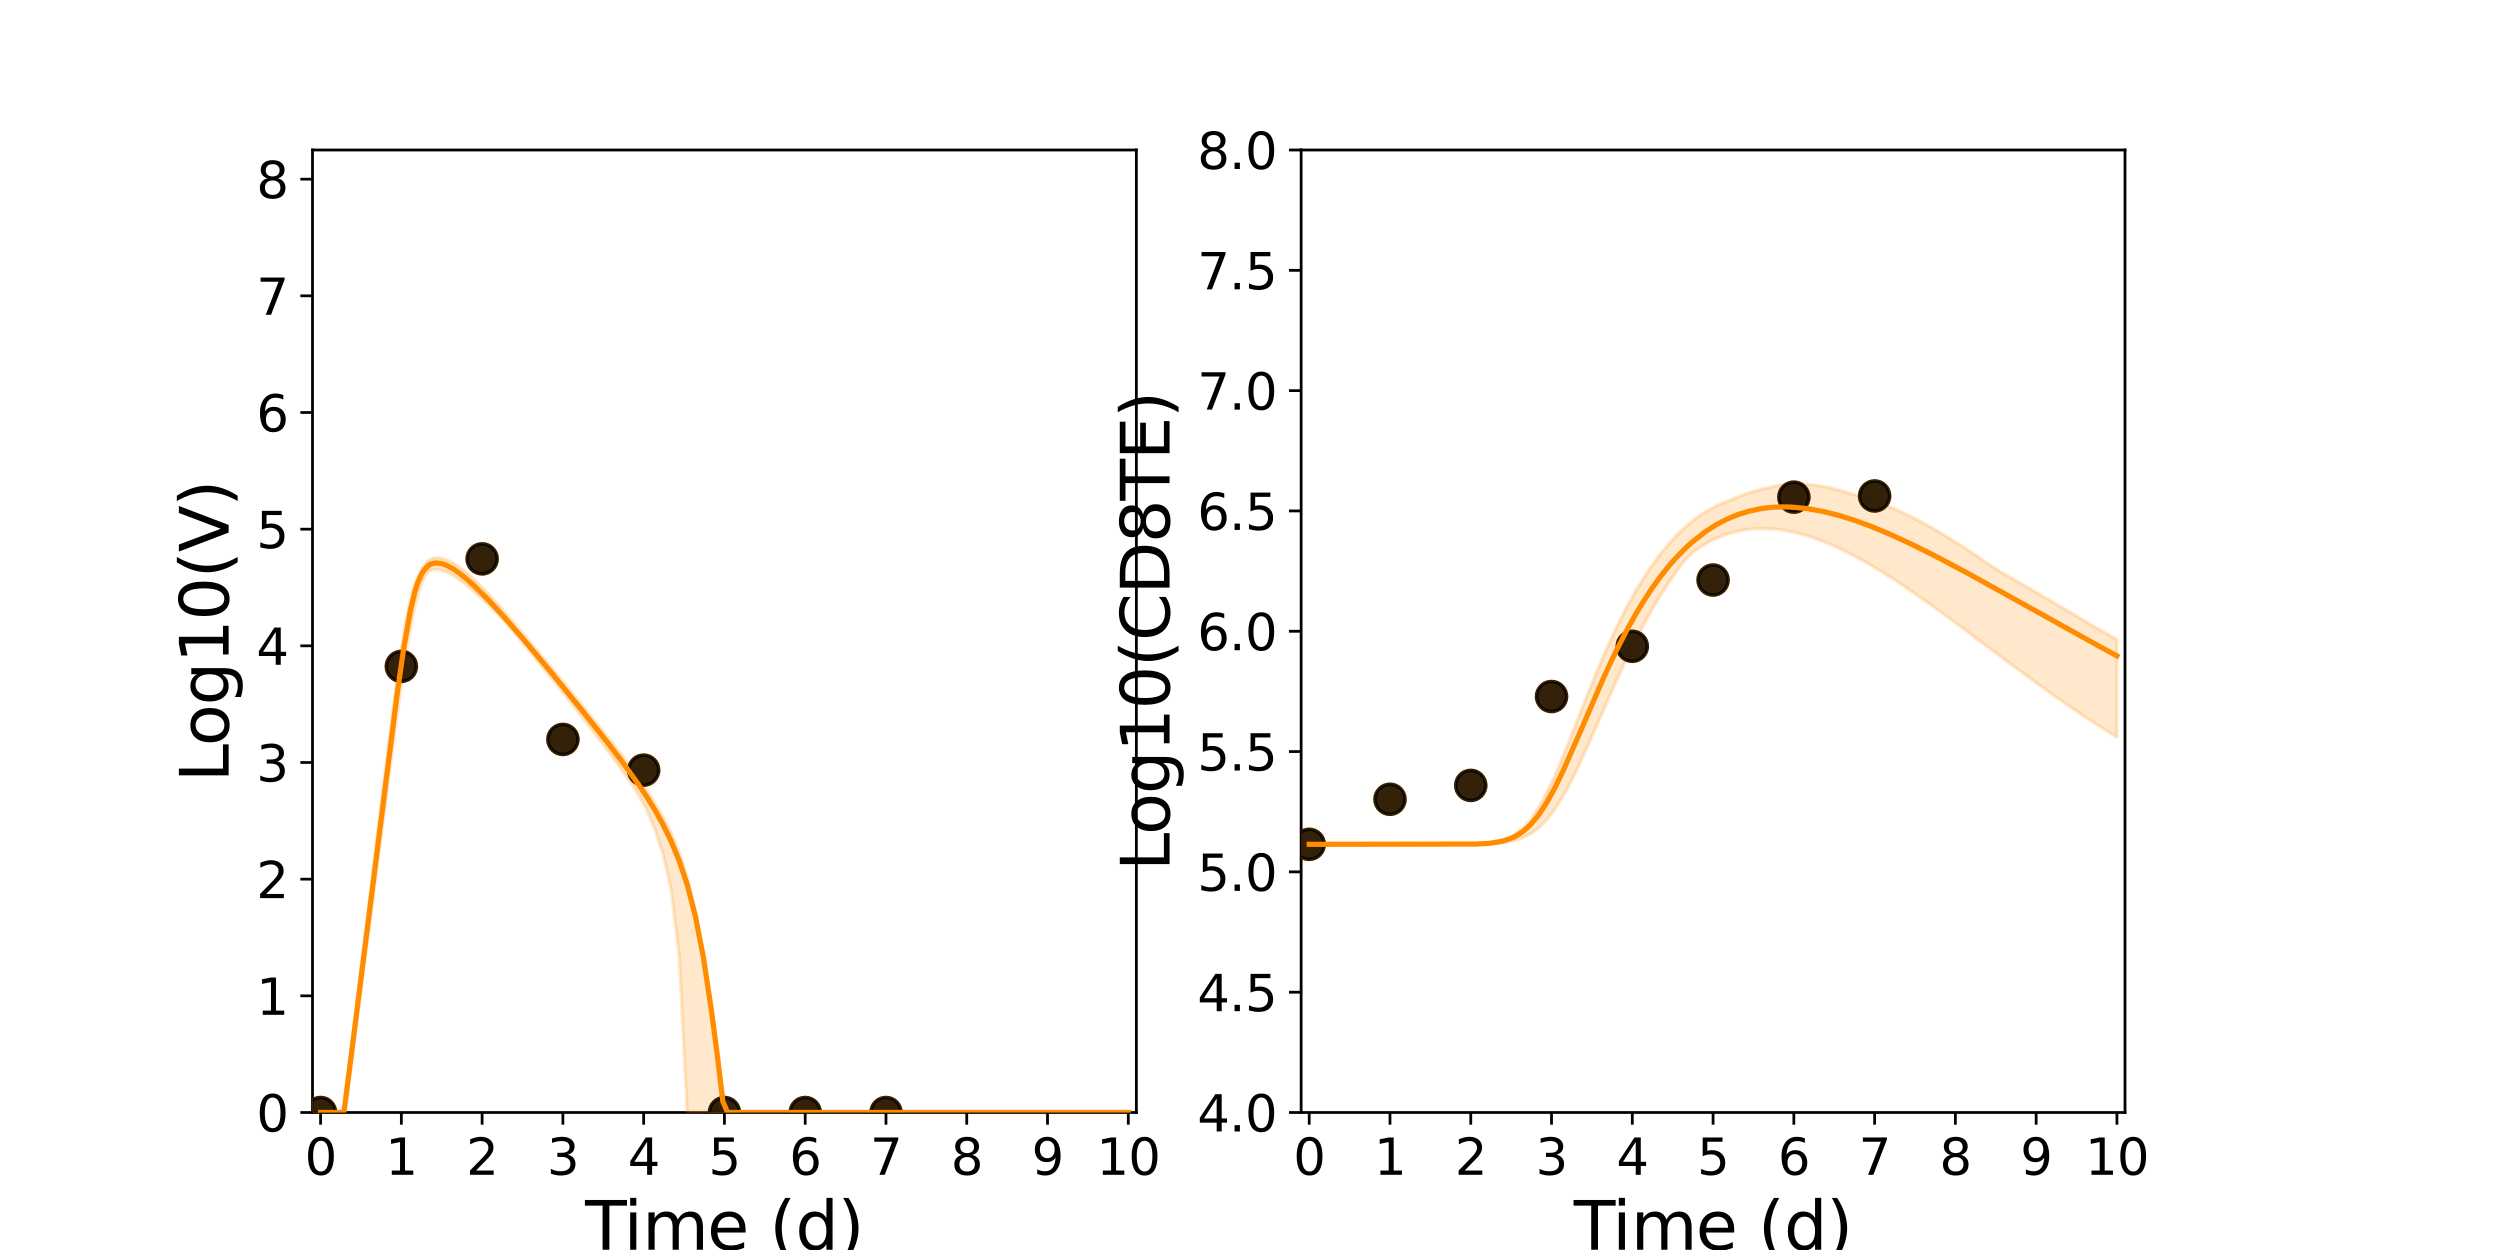 <?xml version="1.0" encoding="utf-8" standalone="no"?>
<!DOCTYPE svg PUBLIC "-//W3C//DTD SVG 1.1//EN"
  "http://www.w3.org/Graphics/SVG/1.1/DTD/svg11.dtd">
<svg xmlns:xlink="http://www.w3.org/1999/xlink" width="720pt" height="360pt" viewBox="0 0 720 360" xmlns="http://www.w3.org/2000/svg" version="1.1">
 <defs>
  <style type="text/css">*{stroke-linejoin: round; stroke-linecap: butt}</style>
 </defs>
 <g id="figure_1">
  <g id="patch_1">
   <path d="M 0 360 
L 720 360 
L 720 0 
L 0 0 
z
" style="fill: #ffffff"/>
  </g>
  <g id="axes_1">
   <g id="patch_2">
    <path d="M 90 320.4 
L 327.273 320.4 
L 327.273 43.2 
L 90 43.2 
z
" style="fill: #ffffff"/>
   </g>
   <g id="matplotlib.axis_1">
    <g id="xtick_1">
     <g id="line2d_1">
      <defs>
       <path id="m767ac34f3f" d="M 0 0 
L 0 3.5 
" style="stroke: #000000; stroke-width: 0.8"/>
      </defs>
      <g>
       <use xlink:href="#m767ac34f3f" x="92.326" y="320.4" style="stroke: #000000; stroke-width: 0.8"/>
      </g>
     </g>
     <g id="text_1">
      <!-- 0 -->
      <g transform="translate(87.745 338.342) scale(0.144 -0.144)">
       <defs>
        <path id="DejaVuSans-30" d="M 2034 4250 
Q 1547 4250 1301 3770 
Q 1056 3291 1056 2328 
Q 1056 1369 1301 889 
Q 1547 409 2034 409 
Q 2525 409 2770 889 
Q 3016 1369 3016 2328 
Q 3016 3291 2770 3770 
Q 2525 4250 2034 4250 
z
M 2034 4750 
Q 2819 4750 3233 4129 
Q 3647 3509 3647 2328 
Q 3647 1150 3233 529 
Q 2819 -91 2034 -91 
Q 1250 -91 836 529 
Q 422 1150 422 2328 
Q 422 3509 836 4129 
Q 1250 4750 2034 4750 
z
" transform="scale(0.016)"/>
       </defs>
       <use xlink:href="#DejaVuSans-30"/>
      </g>
     </g>
    </g>
    <g id="xtick_2">
     <g id="line2d_2">
      <g>
       <use xlink:href="#m767ac34f3f" x="115.588" y="320.4" style="stroke: #000000; stroke-width: 0.8"/>
      </g>
     </g>
     <g id="text_2">
      <!-- 1 -->
      <g transform="translate(111.007 338.342) scale(0.144 -0.144)">
       <defs>
        <path id="DejaVuSans-31" d="M 794 531 
L 1825 531 
L 1825 4091 
L 703 3866 
L 703 4441 
L 1819 4666 
L 2450 4666 
L 2450 531 
L 3481 531 
L 3481 0 
L 794 0 
L 794 531 
z
" transform="scale(0.016)"/>
       </defs>
       <use xlink:href="#DejaVuSans-31"/>
      </g>
     </g>
    </g>
    <g id="xtick_3">
     <g id="line2d_3">
      <g>
       <use xlink:href="#m767ac34f3f" x="138.85" y="320.4" style="stroke: #000000; stroke-width: 0.8"/>
      </g>
     </g>
     <g id="text_3">
      <!-- 2 -->
      <g transform="translate(134.269 338.342) scale(0.144 -0.144)">
       <defs>
        <path id="DejaVuSans-32" d="M 1228 531 
L 3431 531 
L 3431 0 
L 469 0 
L 469 531 
Q 828 903 1448 1529 
Q 2069 2156 2228 2338 
Q 2531 2678 2651 2914 
Q 2772 3150 2772 3378 
Q 2772 3750 2511 3984 
Q 2250 4219 1831 4219 
Q 1534 4219 1204 4116 
Q 875 4013 500 3803 
L 500 4441 
Q 881 4594 1212 4672 
Q 1544 4750 1819 4750 
Q 2544 4750 2975 4387 
Q 3406 4025 3406 3419 
Q 3406 3131 3298 2873 
Q 3191 2616 2906 2266 
Q 2828 2175 2409 1742 
Q 1991 1309 1228 531 
z
" transform="scale(0.016)"/>
       </defs>
       <use xlink:href="#DejaVuSans-32"/>
      </g>
     </g>
    </g>
    <g id="xtick_4">
     <g id="line2d_4">
      <g>
       <use xlink:href="#m767ac34f3f" x="162.112" y="320.4" style="stroke: #000000; stroke-width: 0.8"/>
      </g>
     </g>
     <g id="text_4">
      <!-- 3 -->
      <g transform="translate(157.531 338.342) scale(0.144 -0.144)">
       <defs>
        <path id="DejaVuSans-33" d="M 2597 2516 
Q 3050 2419 3304 2112 
Q 3559 1806 3559 1356 
Q 3559 666 3084 287 
Q 2609 -91 1734 -91 
Q 1441 -91 1130 -33 
Q 819 25 488 141 
L 488 750 
Q 750 597 1062 519 
Q 1375 441 1716 441 
Q 2309 441 2620 675 
Q 2931 909 2931 1356 
Q 2931 1769 2642 2001 
Q 2353 2234 1838 2234 
L 1294 2234 
L 1294 2753 
L 1863 2753 
Q 2328 2753 2575 2939 
Q 2822 3125 2822 3475 
Q 2822 3834 2567 4026 
Q 2313 4219 1838 4219 
Q 1578 4219 1281 4162 
Q 984 4106 628 3988 
L 628 4550 
Q 988 4650 1302 4700 
Q 1616 4750 1894 4750 
Q 2613 4750 3031 4423 
Q 3450 4097 3450 3541 
Q 3450 3153 3228 2886 
Q 3006 2619 2597 2516 
z
" transform="scale(0.016)"/>
       </defs>
       <use xlink:href="#DejaVuSans-33"/>
      </g>
     </g>
    </g>
    <g id="xtick_5">
     <g id="line2d_5">
      <g>
       <use xlink:href="#m767ac34f3f" x="185.374" y="320.4" style="stroke: #000000; stroke-width: 0.8"/>
      </g>
     </g>
     <g id="text_5">
      <!-- 4 -->
      <g transform="translate(180.793 338.342) scale(0.144 -0.144)">
       <defs>
        <path id="DejaVuSans-34" d="M 2419 4116 
L 825 1625 
L 2419 1625 
L 2419 4116 
z
M 2253 4666 
L 3047 4666 
L 3047 1625 
L 3713 1625 
L 3713 1100 
L 3047 1100 
L 3047 0 
L 2419 0 
L 2419 1100 
L 313 1100 
L 313 1709 
L 2253 4666 
z
" transform="scale(0.016)"/>
       </defs>
       <use xlink:href="#DejaVuSans-34"/>
      </g>
     </g>
    </g>
    <g id="xtick_6">
     <g id="line2d_6">
      <g>
       <use xlink:href="#m767ac34f3f" x="208.636" y="320.4" style="stroke: #000000; stroke-width: 0.8"/>
      </g>
     </g>
     <g id="text_6">
      <!-- 5 -->
      <g transform="translate(204.055 338.342) scale(0.144 -0.144)">
       <defs>
        <path id="DejaVuSans-35" d="M 691 4666 
L 3169 4666 
L 3169 4134 
L 1269 4134 
L 1269 2991 
Q 1406 3038 1543 3061 
Q 1681 3084 1819 3084 
Q 2600 3084 3056 2656 
Q 3513 2228 3513 1497 
Q 3513 744 3044 326 
Q 2575 -91 1722 -91 
Q 1428 -91 1123 -41 
Q 819 9 494 109 
L 494 744 
Q 775 591 1075 516 
Q 1375 441 1709 441 
Q 2250 441 2565 725 
Q 2881 1009 2881 1497 
Q 2881 1984 2565 2268 
Q 2250 2553 1709 2553 
Q 1456 2553 1204 2497 
Q 953 2441 691 2322 
L 691 4666 
z
" transform="scale(0.016)"/>
       </defs>
       <use xlink:href="#DejaVuSans-35"/>
      </g>
     </g>
    </g>
    <g id="xtick_7">
     <g id="line2d_7">
      <g>
       <use xlink:href="#m767ac34f3f" x="231.898" y="320.4" style="stroke: #000000; stroke-width: 0.8"/>
      </g>
     </g>
     <g id="text_7">
      <!-- 6 -->
      <g transform="translate(227.317 338.342) scale(0.144 -0.144)">
       <defs>
        <path id="DejaVuSans-36" d="M 2113 2584 
Q 1688 2584 1439 2293 
Q 1191 2003 1191 1497 
Q 1191 994 1439 701 
Q 1688 409 2113 409 
Q 2538 409 2786 701 
Q 3034 994 3034 1497 
Q 3034 2003 2786 2293 
Q 2538 2584 2113 2584 
z
M 3366 4563 
L 3366 3988 
Q 3128 4100 2886 4159 
Q 2644 4219 2406 4219 
Q 1781 4219 1451 3797 
Q 1122 3375 1075 2522 
Q 1259 2794 1537 2939 
Q 1816 3084 2150 3084 
Q 2853 3084 3261 2657 
Q 3669 2231 3669 1497 
Q 3669 778 3244 343 
Q 2819 -91 2113 -91 
Q 1303 -91 875 529 
Q 447 1150 447 2328 
Q 447 3434 972 4092 
Q 1497 4750 2381 4750 
Q 2619 4750 2861 4703 
Q 3103 4656 3366 4563 
z
" transform="scale(0.016)"/>
       </defs>
       <use xlink:href="#DejaVuSans-36"/>
      </g>
     </g>
    </g>
    <g id="xtick_8">
     <g id="line2d_8">
      <g>
       <use xlink:href="#m767ac34f3f" x="255.16" y="320.4" style="stroke: #000000; stroke-width: 0.8"/>
      </g>
     </g>
     <g id="text_8">
      <!-- 7 -->
      <g transform="translate(250.579 338.342) scale(0.144 -0.144)">
       <defs>
        <path id="DejaVuSans-37" d="M 525 4666 
L 3525 4666 
L 3525 4397 
L 1831 0 
L 1172 0 
L 2766 4134 
L 525 4134 
L 525 4666 
z
" transform="scale(0.016)"/>
       </defs>
       <use xlink:href="#DejaVuSans-37"/>
      </g>
     </g>
    </g>
    <g id="xtick_9">
     <g id="line2d_9">
      <g>
       <use xlink:href="#m767ac34f3f" x="278.422" y="320.4" style="stroke: #000000; stroke-width: 0.8"/>
      </g>
     </g>
     <g id="text_9">
      <!-- 8 -->
      <g transform="translate(273.841 338.342) scale(0.144 -0.144)">
       <defs>
        <path id="DejaVuSans-38" d="M 2034 2216 
Q 1584 2216 1326 1975 
Q 1069 1734 1069 1313 
Q 1069 891 1326 650 
Q 1584 409 2034 409 
Q 2484 409 2743 651 
Q 3003 894 3003 1313 
Q 3003 1734 2745 1975 
Q 2488 2216 2034 2216 
z
M 1403 2484 
Q 997 2584 770 2862 
Q 544 3141 544 3541 
Q 544 4100 942 4425 
Q 1341 4750 2034 4750 
Q 2731 4750 3128 4425 
Q 3525 4100 3525 3541 
Q 3525 3141 3298 2862 
Q 3072 2584 2669 2484 
Q 3125 2378 3379 2068 
Q 3634 1759 3634 1313 
Q 3634 634 3220 271 
Q 2806 -91 2034 -91 
Q 1263 -91 848 271 
Q 434 634 434 1313 
Q 434 1759 690 2068 
Q 947 2378 1403 2484 
z
M 1172 3481 
Q 1172 3119 1398 2916 
Q 1625 2713 2034 2713 
Q 2441 2713 2670 2916 
Q 2900 3119 2900 3481 
Q 2900 3844 2670 4047 
Q 2441 4250 2034 4250 
Q 1625 4250 1398 4047 
Q 1172 3844 1172 3481 
z
" transform="scale(0.016)"/>
       </defs>
       <use xlink:href="#DejaVuSans-38"/>
      </g>
     </g>
    </g>
    <g id="xtick_10">
     <g id="line2d_10">
      <g>
       <use xlink:href="#m767ac34f3f" x="301.684" y="320.4" style="stroke: #000000; stroke-width: 0.8"/>
      </g>
     </g>
     <g id="text_10">
      <!-- 9 -->
      <g transform="translate(297.103 338.342) scale(0.144 -0.144)">
       <defs>
        <path id="DejaVuSans-39" d="M 703 97 
L 703 672 
Q 941 559 1184 500 
Q 1428 441 1663 441 
Q 2288 441 2617 861 
Q 2947 1281 2994 2138 
Q 2813 1869 2534 1725 
Q 2256 1581 1919 1581 
Q 1219 1581 811 2004 
Q 403 2428 403 3163 
Q 403 3881 828 4315 
Q 1253 4750 1959 4750 
Q 2769 4750 3195 4129 
Q 3622 3509 3622 2328 
Q 3622 1225 3098 567 
Q 2575 -91 1691 -91 
Q 1453 -91 1209 -44 
Q 966 3 703 97 
z
M 1959 2075 
Q 2384 2075 2632 2365 
Q 2881 2656 2881 3163 
Q 2881 3666 2632 3958 
Q 2384 4250 1959 4250 
Q 1534 4250 1286 3958 
Q 1038 3666 1038 3163 
Q 1038 2656 1286 2365 
Q 1534 2075 1959 2075 
z
" transform="scale(0.016)"/>
       </defs>
       <use xlink:href="#DejaVuSans-39"/>
      </g>
     </g>
    </g>
    <g id="xtick_11">
     <g id="line2d_11">
      <g>
       <use xlink:href="#m767ac34f3f" x="324.947" y="320.4" style="stroke: #000000; stroke-width: 0.8"/>
      </g>
     </g>
     <g id="text_11">
      <!-- 10 -->
      <g transform="translate(315.785 338.342) scale(0.144 -0.144)">
       <use xlink:href="#DejaVuSans-31"/>
       <use xlink:href="#DejaVuSans-30" x="63.623"/>
      </g>
     </g>
    </g>
    <g id="text_12">
     <!-- Time (d) -->
     <g transform="translate(168.511 359.925) scale(0.192 -0.192)">
      <defs>
       <path id="DejaVuSans-54" d="M -19 4666 
L 3928 4666 
L 3928 4134 
L 2272 4134 
L 2272 0 
L 1638 0 
L 1638 4134 
L -19 4134 
L -19 4666 
z
" transform="scale(0.016)"/>
       <path id="DejaVuSans-69" d="M 603 3500 
L 1178 3500 
L 1178 0 
L 603 0 
L 603 3500 
z
M 603 4863 
L 1178 4863 
L 1178 4134 
L 603 4134 
L 603 4863 
z
" transform="scale(0.016)"/>
       <path id="DejaVuSans-6d" d="M 3328 2828 
Q 3544 3216 3844 3400 
Q 4144 3584 4550 3584 
Q 5097 3584 5394 3201 
Q 5691 2819 5691 2113 
L 5691 0 
L 5113 0 
L 5113 2094 
Q 5113 2597 4934 2840 
Q 4756 3084 4391 3084 
Q 3944 3084 3684 2787 
Q 3425 2491 3425 1978 
L 3425 0 
L 2847 0 
L 2847 2094 
Q 2847 2600 2669 2842 
Q 2491 3084 2119 3084 
Q 1678 3084 1418 2786 
Q 1159 2488 1159 1978 
L 1159 0 
L 581 0 
L 581 3500 
L 1159 3500 
L 1159 2956 
Q 1356 3278 1631 3431 
Q 1906 3584 2284 3584 
Q 2666 3584 2933 3390 
Q 3200 3197 3328 2828 
z
" transform="scale(0.016)"/>
       <path id="DejaVuSans-65" d="M 3597 1894 
L 3597 1613 
L 953 1613 
Q 991 1019 1311 708 
Q 1631 397 2203 397 
Q 2534 397 2845 478 
Q 3156 559 3463 722 
L 3463 178 
Q 3153 47 2828 -22 
Q 2503 -91 2169 -91 
Q 1331 -91 842 396 
Q 353 884 353 1716 
Q 353 2575 817 3079 
Q 1281 3584 2069 3584 
Q 2775 3584 3186 3129 
Q 3597 2675 3597 1894 
z
M 3022 2063 
Q 3016 2534 2758 2815 
Q 2500 3097 2075 3097 
Q 1594 3097 1305 2825 
Q 1016 2553 972 2059 
L 3022 2063 
z
" transform="scale(0.016)"/>
       <path id="DejaVuSans-20" transform="scale(0.016)"/>
       <path id="DejaVuSans-28" d="M 1984 4856 
Q 1566 4138 1362 3434 
Q 1159 2731 1159 2009 
Q 1159 1288 1364 580 
Q 1569 -128 1984 -844 
L 1484 -844 
Q 1016 -109 783 600 
Q 550 1309 550 2009 
Q 550 2706 781 3412 
Q 1013 4119 1484 4856 
L 1984 4856 
z
" transform="scale(0.016)"/>
       <path id="DejaVuSans-64" d="M 2906 2969 
L 2906 4863 
L 3481 4863 
L 3481 0 
L 2906 0 
L 2906 525 
Q 2725 213 2448 61 
Q 2172 -91 1784 -91 
Q 1150 -91 751 415 
Q 353 922 353 1747 
Q 353 2572 751 3078 
Q 1150 3584 1784 3584 
Q 2172 3584 2448 3432 
Q 2725 3281 2906 2969 
z
M 947 1747 
Q 947 1113 1208 752 
Q 1469 391 1925 391 
Q 2381 391 2643 752 
Q 2906 1113 2906 1747 
Q 2906 2381 2643 2742 
Q 2381 3103 1925 3103 
Q 1469 3103 1208 2742 
Q 947 2381 947 1747 
z
" transform="scale(0.016)"/>
       <path id="DejaVuSans-29" d="M 513 4856 
L 1013 4856 
Q 1481 4119 1714 3412 
Q 1947 2706 1947 2009 
Q 1947 1309 1714 600 
Q 1481 -109 1013 -844 
L 513 -844 
Q 928 -128 1133 580 
Q 1338 1288 1338 2009 
Q 1338 2731 1133 3434 
Q 928 4138 513 4856 
z
" transform="scale(0.016)"/>
      </defs>
      <use xlink:href="#DejaVuSans-54"/>
      <use xlink:href="#DejaVuSans-69" x="57.959"/>
      <use xlink:href="#DejaVuSans-6d" x="85.742"/>
      <use xlink:href="#DejaVuSans-65" x="183.154"/>
      <use xlink:href="#DejaVuSans-20" x="244.678"/>
      <use xlink:href="#DejaVuSans-28" x="276.465"/>
      <use xlink:href="#DejaVuSans-64" x="315.479"/>
      <use xlink:href="#DejaVuSans-29" x="378.955"/>
     </g>
    </g>
   </g>
   <g id="matplotlib.axis_2">
    <g id="ytick_1">
     <g id="line2d_12">
      <defs>
       <path id="m41f5cd2254" d="M 0 0 
L -3.5 0 
" style="stroke: #000000; stroke-width: 0.8"/>
      </defs>
      <g>
       <use xlink:href="#m41f5cd2254" x="90" y="320.4" style="stroke: #000000; stroke-width: 0.8"/>
      </g>
     </g>
     <g id="text_13">
      <!-- 0 -->
      <g transform="translate(73.838 325.871) scale(0.144 -0.144)">
       <use xlink:href="#DejaVuSans-30"/>
      </g>
     </g>
    </g>
    <g id="ytick_2">
     <g id="line2d_13">
      <g>
       <use xlink:href="#m41f5cd2254" x="90" y="286.8" style="stroke: #000000; stroke-width: 0.8"/>
      </g>
     </g>
     <g id="text_14">
      <!-- 1 -->
      <g transform="translate(73.838 292.271) scale(0.144 -0.144)">
       <use xlink:href="#DejaVuSans-31"/>
      </g>
     </g>
    </g>
    <g id="ytick_3">
     <g id="line2d_14">
      <g>
       <use xlink:href="#m41f5cd2254" x="90" y="253.2" style="stroke: #000000; stroke-width: 0.8"/>
      </g>
     </g>
     <g id="text_15">
      <!-- 2 -->
      <g transform="translate(73.838 258.671) scale(0.144 -0.144)">
       <use xlink:href="#DejaVuSans-32"/>
      </g>
     </g>
    </g>
    <g id="ytick_4">
     <g id="line2d_15">
      <g>
       <use xlink:href="#m41f5cd2254" x="90" y="219.6" style="stroke: #000000; stroke-width: 0.8"/>
      </g>
     </g>
     <g id="text_16">
      <!-- 3 -->
      <g transform="translate(73.838 225.071) scale(0.144 -0.144)">
       <use xlink:href="#DejaVuSans-33"/>
      </g>
     </g>
    </g>
    <g id="ytick_5">
     <g id="line2d_16">
      <g>
       <use xlink:href="#m41f5cd2254" x="90" y="186" style="stroke: #000000; stroke-width: 0.8"/>
      </g>
     </g>
     <g id="text_17">
      <!-- 4 -->
      <g transform="translate(73.838 191.471) scale(0.144 -0.144)">
       <use xlink:href="#DejaVuSans-34"/>
      </g>
     </g>
    </g>
    <g id="ytick_6">
     <g id="line2d_17">
      <g>
       <use xlink:href="#m41f5cd2254" x="90" y="152.4" style="stroke: #000000; stroke-width: 0.8"/>
      </g>
     </g>
     <g id="text_18">
      <!-- 5 -->
      <g transform="translate(73.838 157.871) scale(0.144 -0.144)">
       <use xlink:href="#DejaVuSans-35"/>
      </g>
     </g>
    </g>
    <g id="ytick_7">
     <g id="line2d_18">
      <g>
       <use xlink:href="#m41f5cd2254" x="90" y="118.8" style="stroke: #000000; stroke-width: 0.8"/>
      </g>
     </g>
     <g id="text_19">
      <!-- 6 -->
      <g transform="translate(73.838 124.271) scale(0.144 -0.144)">
       <use xlink:href="#DejaVuSans-36"/>
      </g>
     </g>
    </g>
    <g id="ytick_8">
     <g id="line2d_19">
      <g>
       <use xlink:href="#m41f5cd2254" x="90" y="85.2" style="stroke: #000000; stroke-width: 0.8"/>
      </g>
     </g>
     <g id="text_20">
      <!-- 7 -->
      <g transform="translate(73.838 90.671) scale(0.144 -0.144)">
       <use xlink:href="#DejaVuSans-37"/>
      </g>
     </g>
    </g>
    <g id="ytick_9">
     <g id="line2d_20">
      <g>
       <use xlink:href="#m41f5cd2254" x="90" y="51.6" style="stroke: #000000; stroke-width: 0.8"/>
      </g>
     </g>
     <g id="text_21">
      <!-- 8 -->
      <g transform="translate(73.838 57.071) scale(0.144 -0.144)">
       <use xlink:href="#DejaVuSans-38"/>
      </g>
     </g>
    </g>
    <g id="text_22">
     <!-- Log10(V) -->
     <g transform="translate(65.845 225.224) rotate(-90) scale(0.192 -0.192)">
      <defs>
       <path id="DejaVuSans-4c" d="M 628 4666 
L 1259 4666 
L 1259 531 
L 3531 531 
L 3531 0 
L 628 0 
L 628 4666 
z
" transform="scale(0.016)"/>
       <path id="DejaVuSans-6f" d="M 1959 3097 
Q 1497 3097 1228 2736 
Q 959 2375 959 1747 
Q 959 1119 1226 758 
Q 1494 397 1959 397 
Q 2419 397 2687 759 
Q 2956 1122 2956 1747 
Q 2956 2369 2687 2733 
Q 2419 3097 1959 3097 
z
M 1959 3584 
Q 2709 3584 3137 3096 
Q 3566 2609 3566 1747 
Q 3566 888 3137 398 
Q 2709 -91 1959 -91 
Q 1206 -91 779 398 
Q 353 888 353 1747 
Q 353 2609 779 3096 
Q 1206 3584 1959 3584 
z
" transform="scale(0.016)"/>
       <path id="DejaVuSans-67" d="M 2906 1791 
Q 2906 2416 2648 2759 
Q 2391 3103 1925 3103 
Q 1463 3103 1205 2759 
Q 947 2416 947 1791 
Q 947 1169 1205 825 
Q 1463 481 1925 481 
Q 2391 481 2648 825 
Q 2906 1169 2906 1791 
z
M 3481 434 
Q 3481 -459 3084 -895 
Q 2688 -1331 1869 -1331 
Q 1566 -1331 1297 -1286 
Q 1028 -1241 775 -1147 
L 775 -588 
Q 1028 -725 1275 -790 
Q 1522 -856 1778 -856 
Q 2344 -856 2625 -561 
Q 2906 -266 2906 331 
L 2906 616 
Q 2728 306 2450 153 
Q 2172 0 1784 0 
Q 1141 0 747 490 
Q 353 981 353 1791 
Q 353 2603 747 3093 
Q 1141 3584 1784 3584 
Q 2172 3584 2450 3431 
Q 2728 3278 2906 2969 
L 2906 3500 
L 3481 3500 
L 3481 434 
z
" transform="scale(0.016)"/>
       <path id="DejaVuSans-56" d="M 1831 0 
L 50 4666 
L 709 4666 
L 2188 738 
L 3669 4666 
L 4325 4666 
L 2547 0 
L 1831 0 
z
" transform="scale(0.016)"/>
      </defs>
      <use xlink:href="#DejaVuSans-4c"/>
      <use xlink:href="#DejaVuSans-6f" x="53.963"/>
      <use xlink:href="#DejaVuSans-67" x="115.145"/>
      <use xlink:href="#DejaVuSans-31" x="178.621"/>
      <use xlink:href="#DejaVuSans-30" x="242.244"/>
      <use xlink:href="#DejaVuSans-28" x="305.867"/>
      <use xlink:href="#DejaVuSans-56" x="344.881"/>
      <use xlink:href="#DejaVuSans-29" x="413.289"/>
     </g>
    </g>
   </g>
   <g id="patch_3">
    <path d="M 90 320.4 
L 90 43.2 
" style="fill: none; stroke: #000000; stroke-width: 0.8; stroke-linejoin: miter; stroke-linecap: square"/>
   </g>
   <g id="patch_4">
    <path d="M 327.273 320.4 
L 327.273 43.2 
" style="fill: none; stroke: #000000; stroke-width: 0.8; stroke-linejoin: miter; stroke-linecap: square"/>
   </g>
   <g id="patch_5">
    <path d="M 90 320.4 
L 327.273 320.4 
" style="fill: none; stroke: #000000; stroke-width: 0.8; stroke-linejoin: miter; stroke-linecap: square"/>
   </g>
   <g id="patch_6">
    <path d="M 90 43.2 
L 327.273 43.2 
" style="fill: none; stroke: #000000; stroke-width: 0.8; stroke-linejoin: miter; stroke-linecap: square"/>
   </g>
   <g id="PolyCollection_1">
    <defs>
     <path id="m963c5e4c2e" d="M 92.326 -39.6 
L 92.326 -39.6 
L 92.327 -39.6 
L 92.33 -39.6 
L 92.365 -39.6 
L 92.464 -39.6 
L 92.615 -39.6 
L 92.983 -39.6 
L 93.35 -39.6 
L 94.045 -39.6 
L 94.595 -39.6 
L 95.561 -39.6 
L 96.2 -39.6 
L 97.372 -39.6 
L 98.029 -39.6 
L 99.048 -39.6 
L 99.754 -42.689 
L 100.915 -51.439 
L 101.622 -56.852 
L 102.638 -64.659 
L 103.381 -70.351 
L 104.505 -79.006 
L 105.244 -84.67 
L 106.261 -92.481 
L 107.024 -98.325 
L 108.129 -106.81 
L 108.884 -112.589 
L 109.901 -120.362 
L 110.674 -126.258 
L 111.77 -134.588 
L 112.539 -140.388 
L 113.584 -148.174 
L 114.376 -153.977 
L 115.516 -162.067 
L 116.317 -167.537 
L 117.409 -174.399 
L 118.232 -179.146 
L 119.406 -184.813 
L 120.235 -188.214 
L 121.339 -191.568 
L 122.175 -193.55 
L 123.23 -195.202 
L 124.01 -195.713 
L 124.969 -195.936 
L 125.754 -195.964 
L 126.58 -195.871 
L 127.273 -195.707 
L 127.893 -195.504 
L 128.447 -195.286 
L 129.001 -195.039 
L 129.455 -194.813 
L 129.869 -194.592 
L 130.282 -194.357 
L 130.623 -194.155 
L 131.003 -193.913 
L 131.308 -193.718 
L 132.289 -193.049 
L 132.704 -192.752 
L 133.771 -191.945 
L 134.303 -191.522 
L 135.59 -190.465 
L 136.261 -189.883 
L 137.941 -188.387 
L 138.775 -187.611 
L 140.454 -186.016 
L 141.438 -185.049 
L 143.55 -182.936 
L 144.647 -181.811 
L 146.973 -179.142 
L 148.208 -177.685 
L 150.534 -174.896 
L 151.976 -173.148 
L 154.302 -170.296 
L 156.045 -168.14 
L 158.372 -165.24 
L 160.698 -162.318 
L 163.024 -159.377 
L 165.35 -156.416 
L 167.676 -153.434 
L 170.003 -150.428 
L 172.329 -147.39 
L 174.655 -144.309 
L 176.981 -141.166 
L 179.307 -137.933 
L 181.634 -134.571 
L 183.96 -131.017 
L 186.286 -126.754 
L 188.612 -121.18 
L 190.938 -113.997 
L 193.265 -103.95 
L 195.591 -84.736 
L 197.917 -39.6 
L 200.243 -39.6 
L 202.569 -39.6 
L 204.896 -39.6 
L 206.467 -39.6 
L 208.174 -39.6 
L 209.543 -39.6 
L 211.11 -39.6 
L 212.676 -39.6 
L 214.242 -39.6 
L 215.808 -39.6 
L 217.374 -39.6 
L 218.94 -39.6 
L 220.519 -39.6 
L 222.221 -39.6 
L 224.067 -39.6 
L 226.342 -39.6 
L 228.668 -39.6 
L 230.995 -39.6 
L 233.321 -39.6 
L 235.647 -39.6 
L 237.973 -39.6 
L 240.299 -39.6 
L 242.626 -39.6 
L 244.952 -39.6 
L 247.278 -39.6 
L 249.604 -39.6 
L 251.93 -39.6 
L 254.257 -39.6 
L 256.583 -39.6 
L 258.909 -39.6 
L 261.235 -39.6 
L 263.561 -39.6 
L 265.888 -39.6 
L 268.214 -39.6 
L 270.54 -39.6 
L 272.866 -39.6 
L 275.192 -39.6 
L 277.519 -39.6 
L 279.845 -39.6 
L 282.171 -39.6 
L 284.497 -39.6 
L 286.823 -39.6 
L 289.15 -39.6 
L 291.476 -39.6 
L 293.802 -39.6 
L 296.128 -39.6 
L 298.454 -39.6 
L 300.781 -39.6 
L 303.107 -39.6 
L 305.433 -39.6 
L 307.759 -39.6 
L 310.086 -39.6 
L 312.412 -39.6 
L 314.738 -39.6 
L 317.064 -39.6 
L 319.39 -39.6 
L 321.717 -39.6 
L 324.043 -39.6 
L 324.947 -39.6 
L 324.947 -39.6 
L 324.947 -39.6 
L 324.043 -39.6 
L 321.717 -39.6 
L 319.39 -39.6 
L 317.064 -39.6 
L 314.738 -39.6 
L 312.412 -39.6 
L 310.086 -39.6 
L 307.759 -39.6 
L 305.433 -39.6 
L 303.107 -39.6 
L 300.781 -39.6 
L 298.454 -39.6 
L 296.128 -39.6 
L 293.802 -39.6 
L 291.476 -39.6 
L 289.15 -39.6 
L 286.823 -39.6 
L 284.497 -39.6 
L 282.171 -39.6 
L 279.845 -39.6 
L 277.519 -39.6 
L 275.192 -39.6 
L 272.866 -39.6 
L 270.54 -39.6 
L 268.214 -39.6 
L 265.888 -39.6 
L 263.561 -39.6 
L 261.235 -39.6 
L 258.909 -39.6 
L 256.583 -39.6 
L 254.257 -39.6 
L 251.93 -39.6 
L 249.604 -39.6 
L 247.278 -39.6 
L 244.952 -39.6 
L 242.626 -39.6 
L 240.299 -39.6 
L 237.973 -39.6 
L 235.647 -39.6 
L 233.321 -39.6 
L 230.995 -39.6 
L 228.668 -39.6 
L 226.342 -39.6 
L 224.067 -39.6 
L 222.221 -39.6 
L 220.519 -39.6 
L 218.94 -39.6 
L 217.374 -39.6 
L 215.808 -39.6 
L 214.242 -39.6 
L 212.676 -39.6 
L 211.11 -39.6 
L 209.543 -40.714 
L 208.174 -45.887 
L 206.467 -58.958 
L 204.896 -70.737 
L 202.569 -85.748 
L 200.243 -97.508 
L 197.917 -107.591 
L 195.591 -114.707 
L 193.265 -120.198 
L 190.938 -124.766 
L 188.612 -128.765 
L 186.286 -132.391 
L 183.96 -135.768 
L 181.634 -139.084 
L 179.307 -142.296 
L 176.981 -145.315 
L 174.655 -148.202 
L 172.329 -151.014 
L 170.003 -153.945 
L 167.676 -156.849 
L 165.35 -159.732 
L 163.024 -162.596 
L 160.698 -165.443 
L 158.372 -168.272 
L 156.045 -171.08 
L 154.302 -173.169 
L 151.976 -175.931 
L 150.534 -177.625 
L 148.208 -180.343 
L 146.973 -181.81 
L 144.647 -184.51 
L 143.55 -185.761 
L 141.438 -188.101 
L 140.454 -189.161 
L 138.775 -190.912 
L 137.941 -191.752 
L 136.261 -193.374 
L 135.59 -193.992 
L 134.303 -195.121 
L 133.771 -195.557 
L 132.704 -196.391 
L 132.289 -196.7 
L 131.308 -197.368 
L 131.003 -197.553 
L 130.623 -197.785 
L 130.282 -197.975 
L 129.869 -198.188 
L 129.455 -198.394 
L 129.001 -198.577 
L 128.447 -198.798 
L 127.893 -199.007 
L 127.273 -199.204 
L 126.58 -199.344 
L 125.754 -199.393 
L 124.969 -199.309 
L 124.01 -198.957 
L 123.23 -198.443 
L 122.175 -197.283 
L 121.339 -195.93 
L 120.235 -193.687 
L 119.406 -191.625 
L 118.232 -187.398 
L 117.409 -183.734 
L 116.317 -177.638 
L 115.516 -172.608 
L 114.376 -164.588 
L 113.584 -158.727 
L 112.539 -150.629 
L 111.77 -144.554 
L 110.674 -135.731 
L 109.901 -129.462 
L 108.884 -121.177 
L 108.129 -115.013 
L 107.024 -105.952 
L 106.261 -99.698 
L 105.244 -91.349 
L 104.505 -85.295 
L 103.381 -76.043 
L 102.638 -69.948 
L 101.622 -61.601 
L 100.915 -55.812 
L 99.754 -46.324 
L 99.048 -41.194 
L 98.029 -39.627 
L 97.372 -39.6 
L 96.2 -39.6 
L 95.561 -39.6 
L 94.595 -39.6 
L 94.045 -39.6 
L 93.35 -39.6 
L 92.983 -39.6 
L 92.615 -39.6 
L 92.464 -39.6 
L 92.365 -39.6 
L 92.33 -39.6 
L 92.327 -39.6 
L 92.326 -39.6 
z
" style="stroke: #ff8c00; stroke-opacity: 0.2"/>
    </defs>
    <g clip-path="url(#p44d125520b)">
     <use xlink:href="#m963c5e4c2e" x="0" y="360" style="fill: #ff8c00; fill-opacity: 0.2; stroke: #ff8c00; stroke-opacity: 0.2"/>
    </g>
   </g>
   <g id="PathCollection_1">
    <defs>
     <path id="mf6314f3f99" d="M 0 4.33 
C 1.148 4.33 2.25 3.874 3.062 3.062 
C 3.874 2.25 4.33 1.148 4.33 0 
C 4.33 -1.148 3.874 -2.25 3.062 -3.062 
C 2.25 -3.874 1.148 -4.33 0 -4.33 
C -1.148 -4.33 -2.25 -3.874 -3.062 -3.062 
C -3.874 -2.25 -4.33 -1.148 -4.33 0 
C -4.33 1.148 -3.874 2.25 -3.062 3.062 
C -2.25 3.874 -1.148 4.33 0 4.33 
z
" style="stroke: #ff8c00; stroke-opacity: 0.8"/>
    </defs>
    <g clip-path="url(#p44d125520b)">
     <use xlink:href="#mf6314f3f99" x="92.326" y="320.4" style="fill: #ff8c00; fill-opacity: 0.8; stroke: #ff8c00; stroke-opacity: 0.8"/>
     <use xlink:href="#mf6314f3f99" x="115.588" y="191.916" style="fill: #ff8c00; fill-opacity: 0.8; stroke: #ff8c00; stroke-opacity: 0.8"/>
     <use xlink:href="#mf6314f3f99" x="138.85" y="160.952" style="fill: #ff8c00; fill-opacity: 0.8; stroke: #ff8c00; stroke-opacity: 0.8"/>
     <use xlink:href="#mf6314f3f99" x="162.112" y="212.953" style="fill: #ff8c00; fill-opacity: 0.8; stroke: #ff8c00; stroke-opacity: 0.8"/>
     <use xlink:href="#mf6314f3f99" x="185.374" y="221.801" style="fill: #ff8c00; fill-opacity: 0.8; stroke: #ff8c00; stroke-opacity: 0.8"/>
     <use xlink:href="#mf6314f3f99" x="208.636" y="320.4" style="fill: #ff8c00; fill-opacity: 0.8; stroke: #ff8c00; stroke-opacity: 0.8"/>
     <use xlink:href="#mf6314f3f99" x="231.898" y="320.4" style="fill: #ff8c00; fill-opacity: 0.8; stroke: #ff8c00; stroke-opacity: 0.8"/>
     <use xlink:href="#mf6314f3f99" x="255.16" y="320.4" style="fill: #ff8c00; fill-opacity: 0.8; stroke: #ff8c00; stroke-opacity: 0.8"/>
    </g>
   </g>
   <g id="PathCollection_2">
    <defs>
     <path id="m686489e8a2" d="M 0 4.33 
C 1.148 4.33 2.25 3.874 3.062 3.062 
C 3.874 2.25 4.33 1.148 4.33 0 
C 4.33 -1.148 3.874 -2.25 3.062 -3.062 
C 2.25 -3.874 1.148 -4.33 0 -4.33 
C -1.148 -4.33 -2.25 -3.874 -3.062 -3.062 
C -3.874 -2.25 -4.33 -1.148 -4.33 0 
C -4.33 1.148 -3.874 2.25 -3.062 3.062 
C -2.25 3.874 -1.148 4.33 0 4.33 
z
" style="stroke: #000000; stroke-opacity: 0.8"/>
    </defs>
    <g clip-path="url(#p44d125520b)">
     <use xlink:href="#m686489e8a2" x="92.326" y="320.4" style="fill-opacity: 0.8; stroke: #000000; stroke-opacity: 0.8"/>
     <use xlink:href="#m686489e8a2" x="115.588" y="191.916" style="fill-opacity: 0.8; stroke: #000000; stroke-opacity: 0.8"/>
     <use xlink:href="#m686489e8a2" x="138.85" y="160.952" style="fill-opacity: 0.8; stroke: #000000; stroke-opacity: 0.8"/>
     <use xlink:href="#m686489e8a2" x="162.112" y="212.953" style="fill-opacity: 0.8; stroke: #000000; stroke-opacity: 0.8"/>
     <use xlink:href="#m686489e8a2" x="185.374" y="221.801" style="fill-opacity: 0.8; stroke: #000000; stroke-opacity: 0.8"/>
     <use xlink:href="#m686489e8a2" x="208.636" y="320.4" style="fill-opacity: 0.8; stroke: #000000; stroke-opacity: 0.8"/>
     <use xlink:href="#m686489e8a2" x="231.898" y="320.4" style="fill-opacity: 0.8; stroke: #000000; stroke-opacity: 0.8"/>
     <use xlink:href="#m686489e8a2" x="255.16" y="320.4" style="fill-opacity: 0.8; stroke: #000000; stroke-opacity: 0.8"/>
    </g>
   </g>
   <g id="line2d_21">
    <path d="M 92.326 320.4 
L 99.048 320.4 
L 100.915 305.821 
L 114.376 199.812 
L 116.317 186.365 
L 118.232 175.567 
L 119.406 170.658 
L 120.235 168.005 
L 121.339 165.441 
L 122.175 164.107 
L 123.23 163.005 
L 124.01 162.513 
L 124.969 162.194 
L 125.754 162.118 
L 127.273 162.33 
L 128.447 162.74 
L 130.282 163.697 
L 132.289 165.066 
L 134.303 166.685 
L 136.261 168.436 
L 140.454 172.593 
L 144.647 177.125 
L 150.534 183.866 
L 158.372 193.224 
L 167.676 204.653 
L 174.655 213.453 
L 179.307 219.546 
L 183.96 226.033 
L 186.286 229.536 
L 188.612 233.313 
L 190.938 237.485 
L 193.265 242.237 
L 195.591 247.858 
L 197.917 254.806 
L 200.243 263.765 
L 202.569 275.685 
L 204.896 291.092 
L 206.467 303.061 
L 208.174 317.215 
L 209.543 320.4 
L 324.947 320.4 
L 324.947 320.4 
" clip-path="url(#p44d125520b)" style="fill: none; stroke: #ff8c00; stroke-width: 1.5; stroke-linecap: square"/>
   </g>
  </g>
  <g id="axes_2">
   <g id="patch_7">
    <path d="M 374.727 320.4 
L 612 320.4 
L 612 43.2 
L 374.727 43.2 
z
" style="fill: #ffffff"/>
   </g>
   <g id="matplotlib.axis_3">
    <g id="xtick_12">
     <g id="line2d_22">
      <g>
       <use xlink:href="#m767ac34f3f" x="377.053" y="320.4" style="stroke: #000000; stroke-width: 0.8"/>
      </g>
     </g>
     <g id="text_23">
      <!-- 0 -->
      <g transform="translate(372.472 338.342) scale(0.144 -0.144)">
       <use xlink:href="#DejaVuSans-30"/>
      </g>
     </g>
    </g>
    <g id="xtick_13">
     <g id="line2d_23">
      <g>
       <use xlink:href="#m767ac34f3f" x="400.316" y="320.4" style="stroke: #000000; stroke-width: 0.8"/>
      </g>
     </g>
     <g id="text_24">
      <!-- 1 -->
      <g transform="translate(395.735 338.342) scale(0.144 -0.144)">
       <use xlink:href="#DejaVuSans-31"/>
      </g>
     </g>
    </g>
    <g id="xtick_14">
     <g id="line2d_24">
      <g>
       <use xlink:href="#m767ac34f3f" x="423.578" y="320.4" style="stroke: #000000; stroke-width: 0.8"/>
      </g>
     </g>
     <g id="text_25">
      <!-- 2 -->
      <g transform="translate(418.997 338.342) scale(0.144 -0.144)">
       <use xlink:href="#DejaVuSans-32"/>
      </g>
     </g>
    </g>
    <g id="xtick_15">
     <g id="line2d_25">
      <g>
       <use xlink:href="#m767ac34f3f" x="446.84" y="320.4" style="stroke: #000000; stroke-width: 0.8"/>
      </g>
     </g>
     <g id="text_26">
      <!-- 3 -->
      <g transform="translate(442.259 338.342) scale(0.144 -0.144)">
       <use xlink:href="#DejaVuSans-33"/>
      </g>
     </g>
    </g>
    <g id="xtick_16">
     <g id="line2d_26">
      <g>
       <use xlink:href="#m767ac34f3f" x="470.102" y="320.4" style="stroke: #000000; stroke-width: 0.8"/>
      </g>
     </g>
     <g id="text_27">
      <!-- 4 -->
      <g transform="translate(465.521 338.342) scale(0.144 -0.144)">
       <use xlink:href="#DejaVuSans-34"/>
      </g>
     </g>
    </g>
    <g id="xtick_17">
     <g id="line2d_27">
      <g>
       <use xlink:href="#m767ac34f3f" x="493.364" y="320.4" style="stroke: #000000; stroke-width: 0.8"/>
      </g>
     </g>
     <g id="text_28">
      <!-- 5 -->
      <g transform="translate(488.783 338.342) scale(0.144 -0.144)">
       <use xlink:href="#DejaVuSans-35"/>
      </g>
     </g>
    </g>
    <g id="xtick_18">
     <g id="line2d_28">
      <g>
       <use xlink:href="#m767ac34f3f" x="516.626" y="320.4" style="stroke: #000000; stroke-width: 0.8"/>
      </g>
     </g>
     <g id="text_29">
      <!-- 6 -->
      <g transform="translate(512.045 338.342) scale(0.144 -0.144)">
       <use xlink:href="#DejaVuSans-36"/>
      </g>
     </g>
    </g>
    <g id="xtick_19">
     <g id="line2d_29">
      <g>
       <use xlink:href="#m767ac34f3f" x="539.888" y="320.4" style="stroke: #000000; stroke-width: 0.8"/>
      </g>
     </g>
     <g id="text_30">
      <!-- 7 -->
      <g transform="translate(535.307 338.342) scale(0.144 -0.144)">
       <use xlink:href="#DejaVuSans-37"/>
      </g>
     </g>
    </g>
    <g id="xtick_20">
     <g id="line2d_30">
      <g>
       <use xlink:href="#m767ac34f3f" x="563.15" y="320.4" style="stroke: #000000; stroke-width: 0.8"/>
      </g>
     </g>
     <g id="text_31">
      <!-- 8 -->
      <g transform="translate(558.569 338.342) scale(0.144 -0.144)">
       <use xlink:href="#DejaVuSans-38"/>
      </g>
     </g>
    </g>
    <g id="xtick_21">
     <g id="line2d_31">
      <g>
       <use xlink:href="#m767ac34f3f" x="586.412" y="320.4" style="stroke: #000000; stroke-width: 0.8"/>
      </g>
     </g>
     <g id="text_32">
      <!-- 9 -->
      <g transform="translate(581.831 338.342) scale(0.144 -0.144)">
       <use xlink:href="#DejaVuSans-39"/>
      </g>
     </g>
    </g>
    <g id="xtick_22">
     <g id="line2d_32">
      <g>
       <use xlink:href="#m767ac34f3f" x="609.674" y="320.4" style="stroke: #000000; stroke-width: 0.8"/>
      </g>
     </g>
     <g id="text_33">
      <!-- 10 -->
      <g transform="translate(600.512 338.342) scale(0.144 -0.144)">
       <use xlink:href="#DejaVuSans-31"/>
       <use xlink:href="#DejaVuSans-30" x="63.623"/>
      </g>
     </g>
    </g>
    <g id="text_34">
     <!-- Time (d) -->
     <g transform="translate(453.239 359.925) scale(0.192 -0.192)">
      <use xlink:href="#DejaVuSans-54"/>
      <use xlink:href="#DejaVuSans-69" x="57.959"/>
      <use xlink:href="#DejaVuSans-6d" x="85.742"/>
      <use xlink:href="#DejaVuSans-65" x="183.154"/>
      <use xlink:href="#DejaVuSans-20" x="244.678"/>
      <use xlink:href="#DejaVuSans-28" x="276.465"/>
      <use xlink:href="#DejaVuSans-64" x="315.479"/>
      <use xlink:href="#DejaVuSans-29" x="378.955"/>
     </g>
    </g>
   </g>
   <g id="matplotlib.axis_4">
    <g id="ytick_10">
     <g id="line2d_33">
      <g>
       <use xlink:href="#m41f5cd2254" x="374.727" y="320.4" style="stroke: #000000; stroke-width: 0.8"/>
      </g>
     </g>
     <g id="text_35">
      <!-- 4.0 -->
      <g transform="translate(344.827 325.871) scale(0.144 -0.144)">
       <defs>
        <path id="DejaVuSans-2e" d="M 684 794 
L 1344 794 
L 1344 0 
L 684 0 
L 684 794 
z
" transform="scale(0.016)"/>
       </defs>
       <use xlink:href="#DejaVuSans-34"/>
       <use xlink:href="#DejaVuSans-2e" x="63.623"/>
       <use xlink:href="#DejaVuSans-30" x="95.41"/>
      </g>
     </g>
    </g>
    <g id="ytick_11">
     <g id="line2d_34">
      <g>
       <use xlink:href="#m41f5cd2254" x="374.727" y="285.75" style="stroke: #000000; stroke-width: 0.8"/>
      </g>
     </g>
     <g id="text_36">
      <!-- 4.5 -->
      <g transform="translate(344.827 291.221) scale(0.144 -0.144)">
       <use xlink:href="#DejaVuSans-34"/>
       <use xlink:href="#DejaVuSans-2e" x="63.623"/>
       <use xlink:href="#DejaVuSans-35" x="95.41"/>
      </g>
     </g>
    </g>
    <g id="ytick_12">
     <g id="line2d_35">
      <g>
       <use xlink:href="#m41f5cd2254" x="374.727" y="251.1" style="stroke: #000000; stroke-width: 0.8"/>
      </g>
     </g>
     <g id="text_37">
      <!-- 5.0 -->
      <g transform="translate(344.827 256.571) scale(0.144 -0.144)">
       <use xlink:href="#DejaVuSans-35"/>
       <use xlink:href="#DejaVuSans-2e" x="63.623"/>
       <use xlink:href="#DejaVuSans-30" x="95.41"/>
      </g>
     </g>
    </g>
    <g id="ytick_13">
     <g id="line2d_36">
      <g>
       <use xlink:href="#m41f5cd2254" x="374.727" y="216.45" style="stroke: #000000; stroke-width: 0.8"/>
      </g>
     </g>
     <g id="text_38">
      <!-- 5.5 -->
      <g transform="translate(344.827 221.921) scale(0.144 -0.144)">
       <use xlink:href="#DejaVuSans-35"/>
       <use xlink:href="#DejaVuSans-2e" x="63.623"/>
       <use xlink:href="#DejaVuSans-35" x="95.41"/>
      </g>
     </g>
    </g>
    <g id="ytick_14">
     <g id="line2d_37">
      <g>
       <use xlink:href="#m41f5cd2254" x="374.727" y="181.8" style="stroke: #000000; stroke-width: 0.8"/>
      </g>
     </g>
     <g id="text_39">
      <!-- 6.0 -->
      <g transform="translate(344.827 187.271) scale(0.144 -0.144)">
       <use xlink:href="#DejaVuSans-36"/>
       <use xlink:href="#DejaVuSans-2e" x="63.623"/>
       <use xlink:href="#DejaVuSans-30" x="95.41"/>
      </g>
     </g>
    </g>
    <g id="ytick_15">
     <g id="line2d_38">
      <g>
       <use xlink:href="#m41f5cd2254" x="374.727" y="147.15" style="stroke: #000000; stroke-width: 0.8"/>
      </g>
     </g>
     <g id="text_40">
      <!-- 6.5 -->
      <g transform="translate(344.827 152.621) scale(0.144 -0.144)">
       <use xlink:href="#DejaVuSans-36"/>
       <use xlink:href="#DejaVuSans-2e" x="63.623"/>
       <use xlink:href="#DejaVuSans-35" x="95.41"/>
      </g>
     </g>
    </g>
    <g id="ytick_16">
     <g id="line2d_39">
      <g>
       <use xlink:href="#m41f5cd2254" x="374.727" y="112.5" style="stroke: #000000; stroke-width: 0.8"/>
      </g>
     </g>
     <g id="text_41">
      <!-- 7.0 -->
      <g transform="translate(344.827 117.971) scale(0.144 -0.144)">
       <use xlink:href="#DejaVuSans-37"/>
       <use xlink:href="#DejaVuSans-2e" x="63.623"/>
       <use xlink:href="#DejaVuSans-30" x="95.41"/>
      </g>
     </g>
    </g>
    <g id="ytick_17">
     <g id="line2d_40">
      <g>
       <use xlink:href="#m41f5cd2254" x="374.727" y="77.85" style="stroke: #000000; stroke-width: 0.8"/>
      </g>
     </g>
     <g id="text_42">
      <!-- 7.5 -->
      <g transform="translate(344.827 83.321) scale(0.144 -0.144)">
       <use xlink:href="#DejaVuSans-37"/>
       <use xlink:href="#DejaVuSans-2e" x="63.623"/>
       <use xlink:href="#DejaVuSans-35" x="95.41"/>
      </g>
     </g>
    </g>
    <g id="ytick_18">
     <g id="line2d_41">
      <g>
       <use xlink:href="#m41f5cd2254" x="374.727" y="43.2" style="stroke: #000000; stroke-width: 0.8"/>
      </g>
     </g>
     <g id="text_43">
      <!-- 8.0 -->
      <g transform="translate(344.827 48.671) scale(0.144 -0.144)">
       <use xlink:href="#DejaVuSans-38"/>
       <use xlink:href="#DejaVuSans-2e" x="63.623"/>
       <use xlink:href="#DejaVuSans-30" x="95.41"/>
      </g>
     </g>
    </g>
    <g id="text_44">
     <!-- Log10(CD8TE) -->
     <g transform="translate(336.834 250.79) rotate(-90) scale(0.192 -0.192)">
      <defs>
       <path id="DejaVuSans-43" d="M 4122 4306 
L 4122 3641 
Q 3803 3938 3442 4084 
Q 3081 4231 2675 4231 
Q 1875 4231 1450 3742 
Q 1025 3253 1025 2328 
Q 1025 1406 1450 917 
Q 1875 428 2675 428 
Q 3081 428 3442 575 
Q 3803 722 4122 1019 
L 4122 359 
Q 3791 134 3420 21 
Q 3050 -91 2638 -91 
Q 1578 -91 968 557 
Q 359 1206 359 2328 
Q 359 3453 968 4101 
Q 1578 4750 2638 4750 
Q 3056 4750 3426 4639 
Q 3797 4528 4122 4306 
z
" transform="scale(0.016)"/>
       <path id="DejaVuSans-44" d="M 1259 4147 
L 1259 519 
L 2022 519 
Q 2988 519 3436 956 
Q 3884 1394 3884 2338 
Q 3884 3275 3436 3711 
Q 2988 4147 2022 4147 
L 1259 4147 
z
M 628 4666 
L 1925 4666 
Q 3281 4666 3915 4102 
Q 4550 3538 4550 2338 
Q 4550 1131 3912 565 
Q 3275 0 1925 0 
L 628 0 
L 628 4666 
z
" transform="scale(0.016)"/>
       <path id="DejaVuSans-45" d="M 628 4666 
L 3578 4666 
L 3578 4134 
L 1259 4134 
L 1259 2753 
L 3481 2753 
L 3481 2222 
L 1259 2222 
L 1259 531 
L 3634 531 
L 3634 0 
L 628 0 
L 628 4666 
z
" transform="scale(0.016)"/>
      </defs>
      <use xlink:href="#DejaVuSans-4c"/>
      <use xlink:href="#DejaVuSans-6f" x="53.963"/>
      <use xlink:href="#DejaVuSans-67" x="115.145"/>
      <use xlink:href="#DejaVuSans-31" x="178.621"/>
      <use xlink:href="#DejaVuSans-30" x="242.244"/>
      <use xlink:href="#DejaVuSans-28" x="305.867"/>
      <use xlink:href="#DejaVuSans-43" x="344.881"/>
      <use xlink:href="#DejaVuSans-44" x="414.705"/>
      <use xlink:href="#DejaVuSans-38" x="491.707"/>
      <use xlink:href="#DejaVuSans-54" x="555.33"/>
      <use xlink:href="#DejaVuSans-45" x="616.414"/>
      <use xlink:href="#DejaVuSans-29" x="679.598"/>
     </g>
    </g>
   </g>
   <g id="patch_8">
    <path d="M 374.727 320.4 
L 374.727 43.2 
" style="fill: none; stroke: #000000; stroke-width: 0.8; stroke-linejoin: miter; stroke-linecap: square"/>
   </g>
   <g id="patch_9">
    <path d="M 612 320.4 
L 612 43.2 
" style="fill: none; stroke: #000000; stroke-width: 0.8; stroke-linejoin: miter; stroke-linecap: square"/>
   </g>
   <g id="patch_10">
    <path d="M 374.727 320.4 
L 612 320.4 
" style="fill: none; stroke: #000000; stroke-width: 0.8; stroke-linejoin: miter; stroke-linecap: square"/>
   </g>
   <g id="patch_11">
    <path d="M 374.727 43.2 
L 612 43.2 
" style="fill: none; stroke: #000000; stroke-width: 0.8; stroke-linejoin: miter; stroke-linecap: square"/>
   </g>
   <g id="PolyCollection_2">
    <defs>
     <path id="m7274febb78" d="M 377.053 -116.831 
L 377.053 -116.831 
L 377.054 -116.831 
L 377.057 -116.831 
L 377.092 -116.831 
L 377.191 -116.831 
L 377.343 -116.831 
L 377.71 -116.831 
L 378.078 -116.831 
L 378.772 -116.831 
L 379.323 -116.831 
L 380.289 -116.831 
L 380.927 -116.831 
L 382.099 -116.831 
L 382.756 -116.831 
L 383.775 -116.831 
L 384.482 -116.831 
L 385.642 -116.831 
L 386.349 -116.831 
L 387.365 -116.831 
L 388.108 -116.831 
L 389.232 -116.831 
L 389.971 -116.831 
L 390.988 -116.831 
L 391.752 -116.831 
L 392.856 -116.831 
L 393.611 -116.831 
L 394.628 -116.831 
L 395.402 -116.831 
L 396.498 -116.831 
L 397.267 -116.831 
L 398.312 -116.831 
L 399.103 -116.831 
L 400.243 -116.831 
L 401.045 -116.831 
L 402.136 -116.831 
L 402.959 -116.831 
L 404.133 -116.831 
L 404.963 -116.831 
L 406.066 -116.831 
L 406.903 -116.831 
L 407.957 -116.831 
L 408.737 -116.831 
L 409.696 -116.831 
L 410.481 -116.831 
L 411.308 -116.831 
L 412.001 -116.831 
L 412.62 -116.831 
L 413.174 -116.831 
L 413.728 -116.831 
L 414.183 -116.831 
L 414.596 -116.831 
L 415.01 -116.831 
L 415.35 -116.831 
L 415.73 -116.831 
L 416.035 -116.832 
L 417.017 -116.832 
L 417.431 -116.832 
L 418.498 -116.833 
L 419.03 -116.834 
L 420.317 -116.836 
L 420.989 -116.838 
L 422.669 -116.844 
L 423.503 -116.85 
L 425.182 -116.866 
L 426.166 -116.884 
L 428.277 -116.939 
L 429.374 -116.992 
L 431.7 -117.151 
L 432.935 -117.3 
L 435.261 -117.68 
L 436.703 -118.075 
L 439.029 -118.903 
L 440.773 -119.877 
L 443.099 -121.543 
L 445.425 -123.875 
L 447.751 -126.88 
L 450.077 -130.555 
L 452.404 -134.829 
L 454.73 -139.583 
L 457.056 -144.675 
L 459.382 -149.957 
L 461.708 -155.299 
L 464.035 -160.593 
L 466.361 -165.758 
L 468.687 -170.734 
L 471.013 -175.48 
L 473.339 -179.971 
L 475.666 -184.192 
L 477.992 -188.137 
L 480.318 -191.805 
L 482.644 -195.194 
L 484.97 -198.322 
L 487.297 -200.76 
L 489.623 -202.382 
L 491.194 -203.345 
L 492.901 -204.279 
L 494.271 -204.939 
L 495.837 -205.597 
L 497.403 -206.162 
L 498.969 -206.639 
L 500.535 -207.033 
L 502.101 -207.338 
L 503.667 -207.561 
L 505.246 -207.709 
L 506.948 -207.79 
L 508.794 -207.765 
L 511.069 -207.634 
L 513.396 -207.347 
L 515.722 -206.929 
L 518.048 -206.386 
L 520.374 -205.727 
L 522.7 -204.96 
L 525.027 -204.091 
L 527.353 -203.128 
L 529.679 -202.077 
L 532.005 -200.944 
L 534.331 -199.736 
L 536.658 -198.459 
L 538.984 -197.118 
L 541.31 -195.719 
L 543.636 -194.267 
L 545.963 -192.767 
L 548.289 -191.224 
L 550.615 -189.643 
L 552.941 -188.028 
L 555.267 -186.384 
L 557.594 -184.714 
L 559.92 -183.023 
L 562.246 -181.314 
L 564.572 -179.592 
L 566.898 -177.859 
L 569.225 -176.12 
L 571.551 -174.377 
L 573.877 -172.634 
L 576.203 -170.893 
L 578.529 -169.159 
L 580.856 -167.432 
L 583.182 -165.717 
L 585.508 -164.016 
L 587.834 -162.331 
L 590.16 -160.664 
L 592.487 -159.018 
L 594.813 -157.395 
L 597.139 -155.797 
L 599.465 -154.226 
L 601.791 -152.683 
L 604.118 -151.171 
L 606.444 -149.691 
L 608.77 -148.243 
L 609.674 -147.69 
L 609.674 -175.784 
L 609.674 -175.784 
L 608.77 -176.307 
L 606.444 -177.657 
L 604.118 -179.012 
L 601.791 -180.372 
L 599.465 -181.736 
L 597.139 -183.102 
L 594.813 -184.471 
L 592.487 -185.84 
L 590.16 -187.208 
L 587.834 -188.574 
L 585.508 -189.938 
L 583.182 -191.296 
L 580.856 -192.648 
L 578.529 -193.992 
L 576.203 -195.326 
L 573.877 -196.746 
L 571.551 -198.371 
L 569.225 -199.962 
L 566.898 -201.517 
L 564.572 -203.032 
L 562.246 -204.503 
L 559.92 -205.928 
L 557.594 -207.302 
L 555.267 -208.623 
L 552.941 -209.886 
L 550.615 -211.087 
L 548.289 -212.224 
L 545.963 -213.291 
L 543.636 -214.284 
L 541.31 -215.2 
L 538.984 -216.033 
L 536.658 -216.779 
L 534.331 -217.433 
L 532.005 -218.101 
L 529.679 -218.826 
L 527.353 -219.436 
L 525.027 -219.925 
L 522.7 -220.289 
L 520.374 -220.521 
L 518.048 -220.614 
L 515.722 -220.562 
L 513.396 -220.358 
L 511.069 -219.995 
L 508.794 -219.478 
L 506.948 -218.967 
L 505.246 -218.552 
L 503.667 -218.104 
L 502.101 -217.55 
L 500.535 -216.928 
L 498.969 -216.242 
L 497.403 -215.65 
L 495.837 -215.018 
L 494.271 -214.311 
L 492.901 -213.608 
L 491.194 -212.604 
L 489.623 -211.592 
L 487.297 -209.867 
L 484.97 -207.886 
L 482.644 -205.619 
L 480.318 -203.059 
L 477.992 -200.2 
L 475.666 -197.025 
L 473.339 -193.522 
L 471.013 -189.679 
L 468.687 -185.49 
L 466.361 -180.951 
L 464.035 -176.069 
L 461.708 -170.86 
L 459.382 -165.356 
L 457.056 -159.614 
L 454.73 -153.719 
L 452.404 -147.793 
L 450.077 -141.997 
L 447.751 -136.525 
L 445.425 -131.582 
L 443.099 -127.348 
L 440.773 -123.974 
L 439.029 -121.954 
L 436.703 -119.992 
L 435.261 -119.08 
L 432.935 -118.093 
L 431.7 -117.722 
L 429.374 -117.281 
L 428.277 -117.15 
L 426.166 -116.987 
L 425.182 -116.941 
L 423.503 -116.89 
L 422.669 -116.874 
L 420.989 -116.852 
L 420.317 -116.847 
L 419.03 -116.84 
L 418.498 -116.838 
L 417.431 -116.835 
L 417.017 -116.834 
L 416.035 -116.833 
L 415.73 -116.833 
L 415.35 -116.832 
L 415.01 -116.832 
L 414.596 -116.832 
L 414.183 -116.832 
L 413.728 -116.832 
L 413.174 -116.831 
L 412.62 -116.831 
L 412.001 -116.831 
L 411.308 -116.831 
L 410.481 -116.831 
L 409.696 -116.831 
L 408.737 -116.831 
L 407.957 -116.831 
L 406.903 -116.831 
L 406.066 -116.831 
L 404.963 -116.831 
L 404.133 -116.831 
L 402.959 -116.831 
L 402.136 -116.831 
L 401.045 -116.831 
L 400.243 -116.831 
L 399.103 -116.831 
L 398.312 -116.831 
L 397.267 -116.831 
L 396.498 -116.831 
L 395.402 -116.831 
L 394.628 -116.831 
L 393.611 -116.831 
L 392.856 -116.831 
L 391.752 -116.831 
L 390.988 -116.831 
L 389.971 -116.831 
L 389.232 -116.831 
L 388.108 -116.831 
L 387.365 -116.831 
L 386.349 -116.831 
L 385.642 -116.831 
L 384.482 -116.831 
L 383.775 -116.831 
L 382.756 -116.831 
L 382.099 -116.831 
L 380.927 -116.831 
L 380.289 -116.831 
L 379.323 -116.831 
L 378.772 -116.831 
L 378.078 -116.831 
L 377.71 -116.831 
L 377.343 -116.831 
L 377.191 -116.831 
L 377.092 -116.831 
L 377.057 -116.831 
L 377.054 -116.831 
L 377.053 -116.831 
z
" style="stroke: #ff8c00; stroke-opacity: 0.2"/>
    </defs>
    <g clip-path="url(#p4133af9f23)">
     <use xlink:href="#m7274febb78" x="0" y="360" style="fill: #ff8c00; fill-opacity: 0.2; stroke: #ff8c00; stroke-opacity: 0.2"/>
    </g>
   </g>
   <g id="PathCollection_3">
    <g clip-path="url(#p4133af9f23)">
     <use xlink:href="#mf6314f3f99" x="377.053" y="243.169" style="fill: #ff8c00; fill-opacity: 0.8; stroke: #ff8c00; stroke-opacity: 0.8"/>
     <use xlink:href="#mf6314f3f99" x="400.316" y="230.192" style="fill: #ff8c00; fill-opacity: 0.8; stroke: #ff8c00; stroke-opacity: 0.8"/>
     <use xlink:href="#mf6314f3f99" x="423.578" y="226.195" style="fill: #ff8c00; fill-opacity: 0.8; stroke: #ff8c00; stroke-opacity: 0.8"/>
     <use xlink:href="#mf6314f3f99" x="446.84" y="200.596" style="fill: #ff8c00; fill-opacity: 0.8; stroke: #ff8c00; stroke-opacity: 0.8"/>
     <use xlink:href="#mf6314f3f99" x="470.102" y="186.135" style="fill: #ff8c00; fill-opacity: 0.8; stroke: #ff8c00; stroke-opacity: 0.8"/>
     <use xlink:href="#mf6314f3f99" x="493.364" y="167.049" style="fill: #ff8c00; fill-opacity: 0.8; stroke: #ff8c00; stroke-opacity: 0.8"/>
     <use xlink:href="#mf6314f3f99" x="516.626" y="143.176" style="fill: #ff8c00; fill-opacity: 0.8; stroke: #ff8c00; stroke-opacity: 0.8"/>
     <use xlink:href="#mf6314f3f99" x="539.888" y="142.838" style="fill: #ff8c00; fill-opacity: 0.8; stroke: #ff8c00; stroke-opacity: 0.8"/>
    </g>
   </g>
   <g id="PathCollection_4">
    <g clip-path="url(#p4133af9f23)">
     <use xlink:href="#m686489e8a2" x="377.053" y="243.169" style="fill-opacity: 0.8; stroke: #000000; stroke-opacity: 0.8"/>
     <use xlink:href="#m686489e8a2" x="400.316" y="230.192" style="fill-opacity: 0.8; stroke: #000000; stroke-opacity: 0.8"/>
     <use xlink:href="#m686489e8a2" x="423.578" y="226.195" style="fill-opacity: 0.8; stroke: #000000; stroke-opacity: 0.8"/>
     <use xlink:href="#m686489e8a2" x="446.84" y="200.596" style="fill-opacity: 0.8; stroke: #000000; stroke-opacity: 0.8"/>
     <use xlink:href="#m686489e8a2" x="470.102" y="186.135" style="fill-opacity: 0.8; stroke: #000000; stroke-opacity: 0.8"/>
     <use xlink:href="#m686489e8a2" x="493.364" y="167.049" style="fill-opacity: 0.8; stroke: #000000; stroke-opacity: 0.8"/>
     <use xlink:href="#m686489e8a2" x="516.626" y="143.176" style="fill-opacity: 0.8; stroke: #000000; stroke-opacity: 0.8"/>
     <use xlink:href="#m686489e8a2" x="539.888" y="142.838" style="fill-opacity: 0.8; stroke: #000000; stroke-opacity: 0.8"/>
    </g>
   </g>
   <g id="line2d_42">
    <path d="M 377.053 243.169 
L 425.182 243.086 
L 428.277 242.925 
L 429.374 242.823 
L 432.935 242.2 
L 435.261 241.415 
L 436.703 240.714 
L 439.029 239.132 
L 440.773 237.523 
L 443.099 234.737 
L 445.425 231.206 
L 447.751 226.988 
L 450.077 222.206 
L 454.73 211.619 
L 461.708 195.466 
L 464.035 190.427 
L 466.361 185.656 
L 468.687 181.178 
L 471.013 177.007 
L 473.339 173.147 
L 475.666 169.595 
L 477.992 166.345 
L 480.318 163.388 
L 482.644 160.713 
L 484.97 158.306 
L 487.297 156.157 
L 491.194 153.095 
L 494.271 151.123 
L 497.403 149.486 
L 500.535 148.197 
L 503.667 147.227 
L 506.948 146.525 
L 508.794 146.262 
L 511.069 146.059 
L 513.396 145.982 
L 515.722 146.028 
L 520.374 146.457 
L 525.027 147.287 
L 529.679 148.461 
L 534.331 149.929 
L 538.984 151.646 
L 543.636 153.571 
L 550.615 156.772 
L 557.594 160.257 
L 566.898 165.198 
L 580.856 172.935 
L 604.118 185.877 
L 609.674 188.886 
L 609.674 188.886 
" clip-path="url(#p4133af9f23)" style="fill: none; stroke: #ff8c00; stroke-width: 1.5; stroke-linecap: square"/>
   </g>
  </g>
  <g id="legend_1">
   <g id="patch_12">
    <path d="M 769.44 71.724 
L 931.743 71.724 
Q 935.583 71.724 935.583 67.884 
L 935.583 13.44 
Q 935.583 9.6 931.743 9.6 
L 769.44 9.6 
Q 765.6 9.6 765.6 13.44 
L 765.6 67.884 
Q 765.6 71.724 769.44 71.724 
z
" style="fill: #ffffff; opacity: 0.8; stroke: #cccccc; stroke-linejoin: miter"/>
   </g>
   <g id="PathCollection_5">
    <g>
     <use xlink:href="#mf6314f3f99" x="792.48" y="26.829" style="fill: #ff8c00; fill-opacity: 0.8; stroke: #ff8c00; stroke-opacity: 0.8"/>
    </g>
   </g>
   <g id="text_45">
    <!-- 204 -->
    <g transform="translate(827.04 31.869) scale(0.192 -0.192)">
     <use xlink:href="#DejaVuSans-32"/>
     <use xlink:href="#DejaVuSans-30" x="63.623"/>
     <use xlink:href="#DejaVuSans-34" x="127.246"/>
    </g>
   </g>
   <g id="PathCollection_6">
    <g>
     <use xlink:href="#m686489e8a2" x="792.48" y="55.011" style="fill-opacity: 0.8; stroke: #000000; stroke-opacity: 0.8"/>
    </g>
   </g>
   <g id="text_46">
    <!-- Population -->
    <g transform="translate(827.04 60.051) scale(0.192 -0.192)">
     <defs>
      <path id="DejaVuSans-50" d="M 1259 4147 
L 1259 2394 
L 2053 2394 
Q 2494 2394 2734 2622 
Q 2975 2850 2975 3272 
Q 2975 3691 2734 3919 
Q 2494 4147 2053 4147 
L 1259 4147 
z
M 628 4666 
L 2053 4666 
Q 2838 4666 3239 4311 
Q 3641 3956 3641 3272 
Q 3641 2581 3239 2228 
Q 2838 1875 2053 1875 
L 1259 1875 
L 1259 0 
L 628 0 
L 628 4666 
z
" transform="scale(0.016)"/>
      <path id="DejaVuSans-70" d="M 1159 525 
L 1159 -1331 
L 581 -1331 
L 581 3500 
L 1159 3500 
L 1159 2969 
Q 1341 3281 1617 3432 
Q 1894 3584 2278 3584 
Q 2916 3584 3314 3078 
Q 3713 2572 3713 1747 
Q 3713 922 3314 415 
Q 2916 -91 2278 -91 
Q 1894 -91 1617 61 
Q 1341 213 1159 525 
z
M 3116 1747 
Q 3116 2381 2855 2742 
Q 2594 3103 2138 3103 
Q 1681 3103 1420 2742 
Q 1159 2381 1159 1747 
Q 1159 1113 1420 752 
Q 1681 391 2138 391 
Q 2594 391 2855 752 
Q 3116 1113 3116 1747 
z
" transform="scale(0.016)"/>
      <path id="DejaVuSans-75" d="M 544 1381 
L 544 3500 
L 1119 3500 
L 1119 1403 
Q 1119 906 1312 657 
Q 1506 409 1894 409 
Q 2359 409 2629 706 
Q 2900 1003 2900 1516 
L 2900 3500 
L 3475 3500 
L 3475 0 
L 2900 0 
L 2900 538 
Q 2691 219 2414 64 
Q 2138 -91 1772 -91 
Q 1169 -91 856 284 
Q 544 659 544 1381 
z
M 1991 3584 
L 1991 3584 
z
" transform="scale(0.016)"/>
      <path id="DejaVuSans-6c" d="M 603 4863 
L 1178 4863 
L 1178 0 
L 603 0 
L 603 4863 
z
" transform="scale(0.016)"/>
      <path id="DejaVuSans-61" d="M 2194 1759 
Q 1497 1759 1228 1600 
Q 959 1441 959 1056 
Q 959 750 1161 570 
Q 1363 391 1709 391 
Q 2188 391 2477 730 
Q 2766 1069 2766 1631 
L 2766 1759 
L 2194 1759 
z
M 3341 1997 
L 3341 0 
L 2766 0 
L 2766 531 
Q 2569 213 2275 61 
Q 1981 -91 1556 -91 
Q 1019 -91 701 211 
Q 384 513 384 1019 
Q 384 1609 779 1909 
Q 1175 2209 1959 2209 
L 2766 2209 
L 2766 2266 
Q 2766 2663 2505 2880 
Q 2244 3097 1772 3097 
Q 1472 3097 1187 3025 
Q 903 2953 641 2809 
L 641 3341 
Q 956 3463 1253 3523 
Q 1550 3584 1831 3584 
Q 2591 3584 2966 3190 
Q 3341 2797 3341 1997 
z
" transform="scale(0.016)"/>
      <path id="DejaVuSans-74" d="M 1172 4494 
L 1172 3500 
L 2356 3500 
L 2356 3053 
L 1172 3053 
L 1172 1153 
Q 1172 725 1289 603 
Q 1406 481 1766 481 
L 2356 481 
L 2356 0 
L 1766 0 
Q 1100 0 847 248 
Q 594 497 594 1153 
L 594 3053 
L 172 3053 
L 172 3500 
L 594 3500 
L 594 4494 
L 1172 4494 
z
" transform="scale(0.016)"/>
      <path id="DejaVuSans-6e" d="M 3513 2113 
L 3513 0 
L 2938 0 
L 2938 2094 
Q 2938 2591 2744 2837 
Q 2550 3084 2163 3084 
Q 1697 3084 1428 2787 
Q 1159 2491 1159 1978 
L 1159 0 
L 581 0 
L 581 3500 
L 1159 3500 
L 1159 2956 
Q 1366 3272 1645 3428 
Q 1925 3584 2291 3584 
Q 2894 3584 3203 3211 
Q 3513 2838 3513 2113 
z
" transform="scale(0.016)"/>
     </defs>
     <use xlink:href="#DejaVuSans-50"/>
     <use xlink:href="#DejaVuSans-6f" x="56.678"/>
     <use xlink:href="#DejaVuSans-70" x="117.859"/>
     <use xlink:href="#DejaVuSans-75" x="181.336"/>
     <use xlink:href="#DejaVuSans-6c" x="244.715"/>
     <use xlink:href="#DejaVuSans-61" x="272.498"/>
     <use xlink:href="#DejaVuSans-74" x="333.777"/>
     <use xlink:href="#DejaVuSans-69" x="372.986"/>
     <use xlink:href="#DejaVuSans-6f" x="400.77"/>
     <use xlink:href="#DejaVuSans-6e" x="461.951"/>
    </g>
   </g>
  </g>
 </g>
 <defs>
  <clipPath id="p44d125520b">
   <rect x="90" y="43.2" width="237.273" height="277.2"/>
  </clipPath>
  <clipPath id="p4133af9f23">
   <rect x="374.727" y="43.2" width="237.273" height="277.2"/>
  </clipPath>
 </defs>
</svg>
